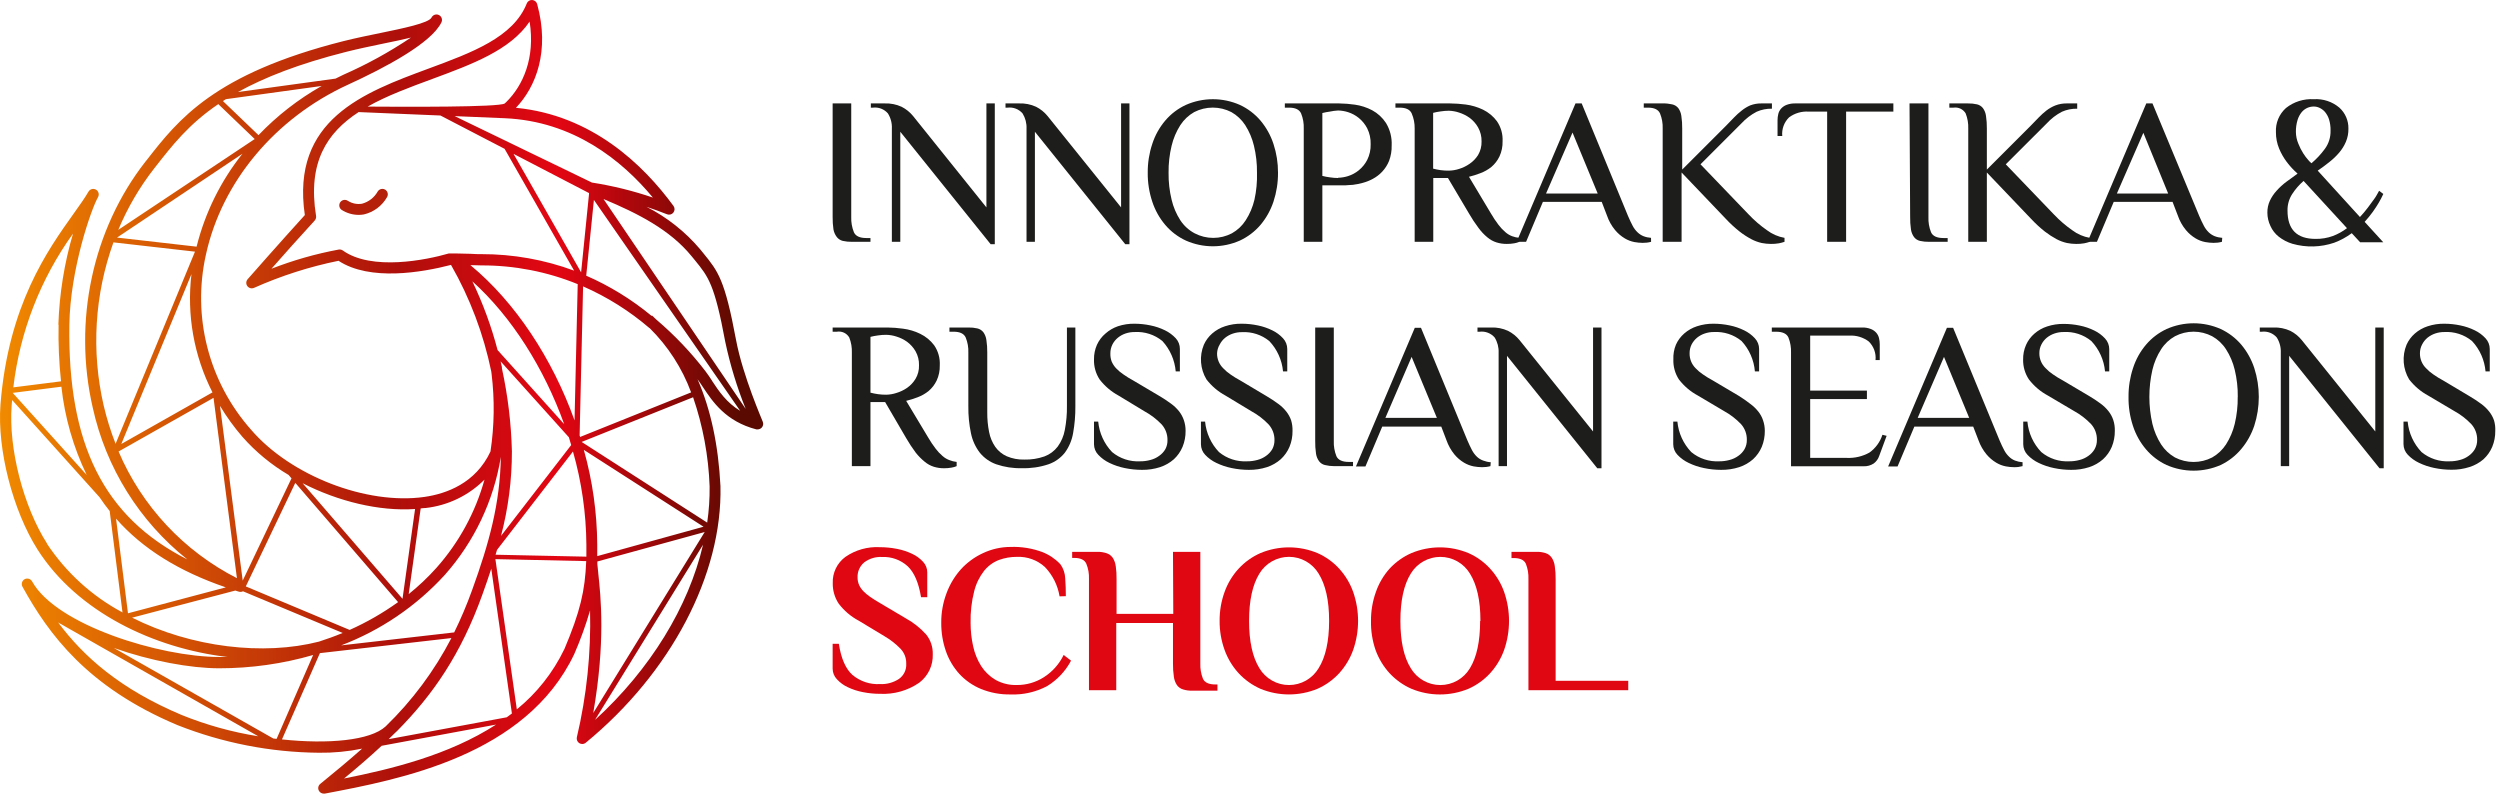 <svg width="252" height="80" viewBox="0 0 252 80" fill="none" xmlns="http://www.w3.org/2000/svg">
<path d="M76.889 42.516C76.889 42.47 74.874 37.897 74.196 34.277C73.06 28.172 72.386 27.352 70.909 25.538L70.572 25.122C69.071 23.351 67.231 21.896 65.162 20.844C65.861 21.077 66.556 21.327 67.243 21.601C67.353 21.644 67.474 21.65 67.588 21.618C67.703 21.587 67.804 21.52 67.877 21.427C67.95 21.334 67.991 21.219 67.995 21.101C67.998 20.983 67.964 20.866 67.896 20.769C64.854 16.608 59.678 11.614 52.008 10.865C54.031 8.743 55.441 5.139 54.147 0.416C54.118 0.302 54.054 0.201 53.963 0.126C53.873 0.051 53.761 0.007 53.644 6.50204e-05H53.619C53.507 -0.002 53.397 0.031 53.304 0.093C53.211 0.156 53.139 0.245 53.098 0.35C51.742 3.766 47.581 5.297 43.174 6.924C36.674 9.33 29.312 12.047 30.727 21.68C28.23 24.427 24.993 28.105 24.96 28.147C24.877 28.243 24.829 28.364 24.824 28.49C24.82 28.617 24.859 28.741 24.935 28.842C25.012 28.943 25.121 29.015 25.244 29.046C25.367 29.077 25.497 29.065 25.613 29.013C28.342 27.798 31.196 26.884 34.123 26.287C37.294 28.368 42.537 27.46 45.462 26.703C47.376 30.047 48.745 33.674 49.52 37.448L49.549 37.672C49.869 40.279 49.832 42.916 49.441 45.512C47.951 48.712 44.996 49.773 42.783 50.09C36.957 50.922 29.292 47.959 25.305 43.311C23.202 40.938 21.694 38.099 20.904 35.029C20.113 31.958 20.064 28.744 20.761 25.65C22.367 18.331 27.723 11.91 35.08 8.535C38.825 6.82 43.494 4.34 44.497 2.251C44.529 2.186 44.547 2.114 44.551 2.041C44.555 1.968 44.545 1.895 44.52 1.826C44.496 1.758 44.458 1.694 44.409 1.64C44.36 1.586 44.301 1.542 44.235 1.511C44.161 1.475 44.08 1.456 43.998 1.457C43.894 1.456 43.791 1.485 43.703 1.541C43.615 1.596 43.544 1.675 43.498 1.769C43.232 2.326 40.56 2.871 38.417 3.312C37.169 3.566 35.896 3.828 34.622 4.145C21.581 7.445 17.977 12.051 14.806 16.113L14.652 16.304C9.326 23.124 7.341 32.392 9.351 41.105C10.682 47.144 14.048 52.541 18.884 56.394C10.424 52.1 6.816 44.742 6.991 32.741C7.079 27.103 9.209 21.04 9.879 19.875C9.953 19.747 9.972 19.596 9.934 19.453C9.896 19.311 9.803 19.191 9.675 19.117C9.548 19.044 9.396 19.024 9.254 19.062C9.112 19.1 8.991 19.194 8.918 19.321C8.552 19.953 8.031 20.686 7.424 21.535C4.802 25.213 0.832 30.777 0.046 40.802C-0.295 45.321 1.294 51.463 3.791 55.404C7.815 61.704 15.501 65.341 22.908 66.223C22.634 66.223 22.363 66.223 22.076 66.223C16.179 66.223 5.672 63.023 3.234 58.604C3.162 58.475 3.043 58.38 2.902 58.34C2.76 58.299 2.609 58.316 2.48 58.387C2.352 58.459 2.257 58.578 2.216 58.719C2.176 58.86 2.193 59.012 2.264 59.141C4.898 63.909 8.793 69.269 17.894 73.093C22.431 74.888 27.259 75.831 32.138 75.877C33.604 75.896 35.067 75.757 36.503 75.461C35.188 76.626 33.79 77.791 32.284 79.015C32.187 79.091 32.119 79.199 32.091 79.319C32.063 79.439 32.077 79.565 32.13 79.677C32.174 79.772 32.245 79.854 32.334 79.91C32.424 79.967 32.527 79.997 32.633 79.997C32.666 80.001 32.7 80.001 32.733 79.997C40.323 78.561 53.023 76.16 57.884 65.932C58.509 64.501 59.041 63.032 59.478 61.533C59.583 65.835 59.135 70.133 58.146 74.321C58.122 74.433 58.133 74.55 58.178 74.656C58.222 74.762 58.298 74.851 58.396 74.912C58.484 74.965 58.584 74.994 58.687 74.995C58.816 74.995 58.941 74.951 59.041 74.87C67.63 67.817 72.831 57.909 72.623 48.999C72.41 44.838 71.638 41.247 70.31 38.226C70.489 38.467 70.668 38.733 70.855 39.017C71.824 40.481 73.156 42.483 76.244 43.282C76.289 43.288 76.335 43.288 76.381 43.282C76.46 43.28 76.538 43.262 76.61 43.228C76.682 43.195 76.745 43.146 76.797 43.086C76.864 43.009 76.908 42.915 76.924 42.814C76.94 42.714 76.928 42.61 76.889 42.516ZM69.71 25.821L70.052 26.237C71.404 27.902 72.024 28.634 73.106 34.456C73.595 36.765 74.285 39.028 75.166 41.218L60.834 20.062C64.326 21.522 67.542 23.166 69.71 25.821ZM65.474 33.062C67.331 34.892 68.761 37.108 69.665 39.553L58.471 44.047C58.471 43.998 58.437 43.948 58.425 43.898L58.775 28.867C61.204 29.931 63.462 31.35 65.474 33.078V33.062ZM60.302 57.746C60.264 57.393 60.231 57.097 60.214 56.86V56.598L71.034 53.627L59.798 71.874C61.051 64.713 60.556 60.102 60.302 57.763V57.746ZM51.08 72.303L39.175 74.508C39.387 74.308 39.591 74.092 39.795 73.901L40.04 73.672C43.644 70.022 46.453 65.973 48.633 59.91C48.954 59.02 49.245 58.167 49.52 57.326L51.6 71.92C51.43 72.045 51.255 72.174 51.08 72.303ZM29.766 48.671L40.128 60.693C38.599 61.79 36.964 62.729 35.246 63.497L24.777 59.111L29.766 48.671ZM44.822 57.967C47.802 54.612 49.766 50.478 50.485 46.049C50.406 50.739 49.32 54.713 47.572 59.528C47.053 60.966 46.456 62.374 45.783 63.747L34.385 65.054C38.37 63.539 41.944 61.112 44.822 57.967ZM50.589 36.99C50.543 36.798 50.502 36.611 50.46 36.424L57.343 44.077C57.426 44.339 57.501 44.601 57.576 44.863L50.502 54.018C51.233 51.238 51.603 48.375 51.6 45.5C51.53 42.692 51.194 39.897 50.597 37.152L50.589 36.99ZM50.098 55.429L57.755 45.512C58.629 48.572 59.084 51.735 59.107 54.917C59.107 55.333 59.107 55.749 59.107 56.111L49.953 55.916C50.007 55.753 50.052 55.591 50.098 55.429ZM60.202 56.057C60.202 55.691 60.202 55.312 60.202 54.917C60.181 51.68 59.727 48.461 58.849 45.346L70.917 53.094L60.202 56.057ZM57.913 42.375C55.67 36.133 51.942 30.461 47.414 26.724C47.83 26.724 48.221 26.753 48.525 26.753C51.854 26.743 55.152 27.384 58.233 28.642L57.913 42.375ZM59.374 19.462V19.488C59.372 19.507 59.372 19.526 59.374 19.546L58.575 27.452L51.763 15.509L59.374 19.462ZM65.811 19.916C63.81 19.233 61.754 18.727 59.665 18.401L45.833 11.706L50.901 11.918C57.78 12.222 62.674 16.133 65.811 19.916ZM43.561 7.965C47.601 6.471 51.446 5.052 53.386 2.172C53.968 5.855 52.707 8.635 51.039 10.278C51.002 10.308 50.967 10.34 50.935 10.374L50.872 10.432C50.344 10.815 40.685 10.774 37.061 10.745C38.983 9.654 41.251 8.818 43.561 7.965ZM34.56 25.251C34.439 25.165 34.29 25.131 34.144 25.155C31.827 25.585 29.556 26.233 27.361 27.09C28.572 25.717 30.274 23.799 31.718 22.234C31.774 22.172 31.817 22.098 31.841 22.017C31.866 21.936 31.872 21.851 31.859 21.768C30.985 16.358 32.962 13.379 36.149 11.298L44.397 11.643L50.864 15.002L57.871 27.282C54.88 26.174 51.715 25.611 48.525 25.617C48.23 25.617 47.847 25.617 47.443 25.584C46.977 25.584 46.474 25.55 46.028 25.55H45.745C45.6 25.55 45.458 25.55 45.329 25.55H45.234C43.003 26.2 37.477 27.331 34.56 25.251ZM56.869 42.753L50.156 35.288C49.531 32.901 48.678 30.579 47.61 28.355C51.6 31.955 54.846 37.127 56.869 42.753ZM42.928 51.205C45.165 50.95 47.249 49.942 48.837 48.346C47.923 51.642 46.266 54.684 43.993 57.239C43.135 58.196 42.2 59.081 41.197 59.885L42.404 51.251C42.57 51.234 42.753 51.205 42.928 51.205ZM41.838 51.317L40.573 60.36L30.503 48.708C34.09 50.543 38.226 51.554 41.838 51.309V51.317ZM29.092 47.876L29.383 48.217L24.465 58.525L22.176 40.914C22.841 42.02 23.6 43.067 24.444 44.043C25.782 45.557 27.351 46.85 29.092 47.876ZM21.418 39.553L12.226 44.755L19.3 27.627C18.808 31.724 19.545 35.876 21.418 39.553ZM19.82 24.864L11.797 23.948L24.439 15.497C22.249 18.248 20.674 21.436 19.82 24.847V24.864ZM26.062 13.628L22.471 10.187L22.775 9.996L32.429 8.664C30.071 9.997 27.921 11.669 26.05 13.628H26.062ZM34.893 5.227C36.141 4.91 37.41 4.652 38.638 4.394C39.72 4.174 40.648 3.978 41.426 3.787C39.272 5.234 36.994 6.488 34.618 7.532C34.348 7.657 34.09 7.79 33.823 7.923L23.986 9.276C26.633 7.815 30.074 6.446 34.893 5.227ZM15.526 16.999L15.68 16.803C17.345 14.681 19.009 12.526 22.005 10.495L25.675 14.015L11.922 23.17C12.844 20.962 14.056 18.887 15.526 16.999ZM11.435 24.431L19.654 25.367L11.652 44.734C11.156 43.472 10.753 42.176 10.445 40.856C9.19 35.4 9.534 29.697 11.435 24.431ZM11.951 45.512L21.523 40.103L23.882 58.279C18.532 55.553 14.309 51.035 11.951 45.512ZM22.771 59.203L12.9 61.82L11.698 52.279C14.377 55.321 18.039 57.593 22.758 59.203H22.771ZM8.739 47.876L1.282 39.603L6.188 38.979C6.526 42.068 7.388 45.077 8.739 47.876ZM5.905 32.729C5.867 34.635 5.949 36.542 6.151 38.438L1.344 39.046C2.002 33.455 4.071 28.123 7.357 23.553C6.481 26.536 5.986 29.617 5.884 32.725L5.905 32.729ZM4.757 54.813C2.355 51.068 0.849 45.196 1.174 40.889C1.174 40.698 1.211 40.519 1.228 40.327L10.033 50.119C10.354 50.597 10.695 51.063 11.057 51.513L12.347 61.733C9.275 60.091 6.66 57.711 4.736 54.809L4.757 54.813ZM13.316 62.261L23.72 59.528L24.078 59.64C24.216 59.683 24.365 59.669 24.494 59.602L34.539 63.801C33.765 64.126 32.966 64.413 32.155 64.675C26.578 66.107 19.325 65.278 13.316 62.261ZM31.572 66.007L27.881 74.479L27.544 74.438L11.481 65.316C15.185 66.623 19.2 67.363 22.097 67.363C25.307 67.364 28.501 66.912 31.584 66.019L31.572 66.007ZM5.855 62.74L26.033 74.217C23.386 73.796 20.795 73.076 18.31 72.07C12.068 69.44 8.406 66.161 5.868 62.752L5.855 62.74ZM38.871 73.222C37.344 74.637 33.108 75.033 28.422 74.533L32.246 65.836L45.5 64.317C43.791 67.616 41.559 70.616 38.892 73.202L38.871 73.222ZM38.455 75.178L50.002 73.039C45.221 76.135 39.333 77.55 34.676 78.474C36.016 77.375 37.273 76.289 38.455 75.191V75.178ZM56.873 65.457C55.745 67.8 54.114 69.865 52.096 71.504L49.936 56.361L59.091 56.56C58.97 59.548 58.496 61.633 56.873 65.47V65.457ZM59.998 72.532L70.867 54.908C69.411 61.159 65.557 67.467 59.998 72.548V72.532ZM71.283 52.678L58.629 44.547L69.864 40.044C70.857 42.938 71.418 45.963 71.529 49.02C71.544 50.25 71.462 51.478 71.283 52.695V52.678ZM71.778 38.38C71.546 38.03 71.325 37.697 71.092 37.394C69.636 35.501 67.984 33.768 66.165 32.221C66.028 32.088 65.89 31.951 65.749 31.826H65.661C63.67 30.181 61.458 28.822 59.091 27.789L59.865 20.153L74.612 41.413C73.239 40.589 72.474 39.445 71.778 38.396V38.38Z" fill="url(#paint0_linear)"/>
<path d="M38.848 19.13C38.758 19.069 38.652 19.038 38.544 19.038C38.452 19.038 38.362 19.061 38.281 19.104C38.2 19.148 38.132 19.211 38.082 19.288C37.913 19.592 37.685 19.859 37.412 20.074C37.138 20.288 36.824 20.445 36.488 20.536C35.997 20.616 35.494 20.514 35.073 20.249C35.014 20.207 34.947 20.177 34.876 20.161C34.805 20.145 34.732 20.142 34.66 20.155C34.589 20.167 34.52 20.193 34.458 20.232C34.397 20.27 34.343 20.321 34.301 20.38C34.259 20.439 34.229 20.506 34.213 20.577C34.197 20.648 34.195 20.721 34.207 20.793C34.219 20.865 34.245 20.933 34.284 20.995C34.323 21.057 34.373 21.11 34.432 21.152C34.947 21.484 35.547 21.66 36.159 21.66C36.334 21.66 36.508 21.645 36.679 21.614C37.165 21.501 37.623 21.288 38.023 20.991C38.423 20.693 38.758 20.316 39.006 19.883C39.082 19.761 39.108 19.615 39.079 19.474C39.05 19.334 38.967 19.21 38.848 19.13Z" fill="#B4200A"/>
<g clip-path="url(#clip0)">
<path d="M83.93 10.425H85.805V21.875C85.786 22.401 85.878 22.924 86.074 23.412C86.249 23.8 86.666 23.994 87.324 23.994H87.743V24.375H85.868C85.559 24.381 85.251 24.349 84.949 24.281C84.715 24.223 84.506 24.089 84.355 23.9C84.181 23.672 84.063 23.407 84.012 23.125C83.952 22.711 83.925 22.293 83.93 21.875V10.425Z" fill="#1D1D1B"/>
<path d="M89.9 12.963C89.927 12.423 89.787 11.889 89.5 11.431C89.316 11.218 89.082 11.053 88.82 10.952C88.557 10.851 88.273 10.816 87.994 10.85H87.781V10.425H89.175C89.762 10.402 90.347 10.518 90.881 10.763C91.327 10.989 91.721 11.307 92.037 11.694L99.431 20.906V10.425H100.275V24.613H99.856L90.75 13.281V24.375H89.9V12.963Z" fill="#1D1D1B"/>
<path d="M103.474 12.963C103.498 12.424 103.358 11.89 103.074 11.431C102.89 11.219 102.656 11.054 102.394 10.953C102.131 10.852 101.847 10.816 101.568 10.85H101.355V10.425H102.73C103.318 10.402 103.902 10.518 104.437 10.763C104.883 10.989 105.276 11.307 105.593 11.694L113.005 20.906V10.425H113.849V24.613H113.424L104.318 13.281V24.375H103.474V12.963Z" fill="#1D1D1B"/>
<path d="M115.692 17.412C115.683 16.427 115.837 15.447 116.148 14.512C116.426 13.646 116.872 12.843 117.461 12.15C118.03 11.481 118.738 10.944 119.536 10.575C120.393 10.196 121.32 10 122.257 10C123.195 10 124.122 10.196 124.979 10.575C125.776 10.945 126.483 11.483 127.054 12.15C127.639 12.846 128.084 13.648 128.367 14.512C128.674 15.448 128.828 16.427 128.823 17.412C128.83 18.401 128.675 19.385 128.367 20.325C128.081 21.184 127.636 21.981 127.054 22.675C126.483 23.342 125.776 23.879 124.979 24.25C124.122 24.629 123.195 24.825 122.257 24.825C121.32 24.825 120.393 24.629 119.536 24.25C118.738 23.881 118.03 23.344 117.461 22.675C116.875 21.984 116.429 21.186 116.148 20.325C115.836 19.386 115.682 18.402 115.692 17.412ZM126.704 17.412C126.716 16.497 126.613 15.584 126.398 14.694C126.223 13.955 125.926 13.252 125.517 12.612C125.164 12.069 124.686 11.619 124.123 11.3C123.543 11.001 122.9 10.845 122.248 10.845C121.596 10.845 120.953 11.001 120.373 11.3C119.81 11.619 119.332 12.069 118.979 12.612C118.571 13.252 118.273 13.955 118.098 14.694C117.883 15.584 117.781 16.497 117.792 17.412C117.781 18.328 117.883 19.241 118.098 20.131C118.271 20.868 118.569 21.57 118.979 22.206C119.342 22.758 119.839 23.21 120.423 23.519C121.002 23.821 121.645 23.98 122.298 23.98C122.951 23.98 123.594 23.821 124.173 23.519C124.739 23.203 125.218 22.752 125.567 22.206C125.977 21.57 126.275 20.868 126.448 20.131C126.646 19.239 126.732 18.326 126.704 17.412Z" fill="#1D1D1B"/>
<path d="M133.293 24.375H131.418V12.962C131.439 12.438 131.348 11.916 131.149 11.431C130.974 11.044 130.568 10.85 129.937 10.85H129.512V10.425H134.987C135.518 10.432 136.048 10.474 136.574 10.55C137.181 10.637 137.769 10.827 138.312 11.112C138.876 11.416 139.355 11.857 139.705 12.394C140.12 13.075 140.32 13.866 140.28 14.662C140.294 15.193 140.205 15.722 140.018 16.219C139.856 16.621 139.621 16.99 139.324 17.306C139.053 17.595 138.736 17.837 138.387 18.025C138.059 18.204 137.711 18.342 137.349 18.437C137.029 18.524 136.703 18.589 136.374 18.631C136.068 18.631 135.818 18.681 135.618 18.681H133.293V24.375ZM134.88 17.919C135.222 17.911 135.561 17.854 135.887 17.75C136.275 17.626 136.638 17.431 136.955 17.175C137.31 16.887 137.601 16.53 137.812 16.125C138.058 15.631 138.179 15.083 138.162 14.531C138.179 13.977 138.059 13.427 137.812 12.931C137.601 12.526 137.31 12.169 136.955 11.881C136.638 11.625 136.275 11.43 135.887 11.306C135.561 11.202 135.222 11.145 134.88 11.137C134.599 11.154 134.319 11.191 134.043 11.25C133.79 11.282 133.54 11.33 133.293 11.394V17.731C133.54 17.795 133.79 17.843 134.043 17.875C134.32 17.919 134.6 17.942 134.88 17.944V17.919Z" fill="#1D1D1B"/>
<path d="M145.954 17.944H144.473V24.375H142.598V12.962C142.609 12.436 142.507 11.914 142.298 11.431C142.123 11.044 141.716 10.85 141.085 10.85H140.66V10.425H146.166C146.697 10.43 147.227 10.468 147.754 10.537C148.357 10.618 148.943 10.793 149.491 11.056C150.041 11.326 150.518 11.722 150.885 12.212C151.295 12.805 151.497 13.517 151.46 14.237C151.476 14.77 151.366 15.298 151.141 15.781C150.947 16.184 150.67 16.542 150.329 16.831C149.996 17.097 149.622 17.308 149.223 17.456C148.848 17.603 148.464 17.724 148.073 17.819L150.291 21.525C150.519 21.92 150.772 22.3 151.048 22.662C151.25 22.93 151.48 23.175 151.735 23.394C151.933 23.571 152.162 23.711 152.41 23.806C152.649 23.896 152.899 23.953 153.154 23.975V24.375C152.988 24.447 152.814 24.497 152.635 24.525C152.388 24.569 152.137 24.59 151.885 24.587C151.536 24.59 151.188 24.54 150.854 24.437C150.517 24.331 150.205 24.159 149.935 23.931C149.596 23.652 149.293 23.331 149.035 22.975C148.684 22.51 148.362 22.024 148.073 21.519L145.954 17.944ZM146.06 17.2C146.402 17.192 146.741 17.135 147.066 17.031C147.447 16.915 147.808 16.74 148.135 16.512C148.479 16.279 148.771 15.977 148.991 15.625C149.234 15.213 149.355 14.74 149.341 14.262C149.354 13.767 149.233 13.277 148.991 12.844C148.777 12.464 148.485 12.134 148.135 11.875C147.808 11.644 147.448 11.464 147.066 11.344C146.737 11.234 146.394 11.173 146.048 11.162C145.767 11.164 145.487 11.187 145.21 11.231C144.957 11.263 144.707 11.311 144.46 11.375V17C144.707 17.063 144.958 17.113 145.21 17.15C145.488 17.188 145.768 17.204 146.048 17.2H146.06Z" fill="#1D1D1B"/>
<path d="M166.429 24.375C166.154 24.45 165.87 24.485 165.585 24.481C165.304 24.478 165.024 24.451 164.748 24.4C164.403 24.334 164.073 24.207 163.773 24.025C163.402 23.803 163.073 23.52 162.798 23.187C162.441 22.755 162.166 22.262 161.985 21.731L161.454 20.35H155.523L153.829 24.375H152.879L158.81 10.425H159.435L164.098 21.756C164.266 22.15 164.423 22.481 164.573 22.762C164.701 23.01 164.87 23.234 165.073 23.425C165.243 23.588 165.442 23.717 165.66 23.806C165.904 23.901 166.161 23.957 166.423 23.975L166.429 24.375ZM155.841 19.506H161.048L158.51 13.362L155.841 19.506Z" fill="#1D1D1B"/>
<path d="M167.598 10.425C167.917 10.416 168.236 10.448 168.548 10.518C168.794 10.569 169.015 10.704 169.173 10.9C169.338 11.131 169.443 11.399 169.479 11.681C169.543 12.105 169.572 12.534 169.566 12.962V17.093L174.01 12.65C174.279 12.381 174.535 12.112 174.785 11.85C175.027 11.595 175.288 11.359 175.566 11.143C175.825 10.934 176.111 10.759 176.416 10.625C176.777 10.487 177.161 10.419 177.548 10.425H178.61V10.956C178.081 10.944 177.557 11.049 177.073 11.262C176.496 11.562 175.976 11.96 175.535 12.437L171.41 16.562L176.279 21.631C176.834 22.217 177.448 22.745 178.11 23.206C178.631 23.598 179.237 23.862 179.879 23.975V24.375C179.695 24.438 179.507 24.488 179.316 24.525C179.048 24.572 178.776 24.593 178.504 24.587C178.193 24.586 177.883 24.555 177.579 24.494C177.218 24.412 176.869 24.284 176.541 24.112C176.122 23.889 175.722 23.63 175.348 23.337C174.849 22.942 174.381 22.51 173.948 22.044L169.504 17.387V24.375H167.598V12.962C167.619 12.438 167.527 11.916 167.329 11.431C167.154 11.043 166.748 10.85 166.116 10.85H165.691V10.425H167.598Z" fill="#1D1D1B"/>
<path d="M190.851 10.425V11.25H186.088V24.375H184.176V11.25H182.301C181.598 11.204 180.903 11.411 180.338 11.831C180.091 12.073 179.901 12.367 179.782 12.691C179.663 13.015 179.618 13.362 179.651 13.706H179.176V12.119C179.176 11.908 179.201 11.698 179.251 11.494C179.297 11.295 179.392 11.11 179.526 10.956C179.677 10.788 179.865 10.657 180.076 10.575C180.363 10.466 180.669 10.415 180.976 10.425H190.851Z" fill="#1D1D1B"/>
<path d="M192.48 10.425H194.387V21.875C194.365 22.4 194.455 22.924 194.649 23.412C194.824 23.8 195.241 23.994 195.899 23.994H196.324V24.375H194.449C194.138 24.381 193.828 24.349 193.524 24.281C193.291 24.224 193.084 24.09 192.937 23.9C192.771 23.671 192.663 23.405 192.624 23.125C192.562 22.697 192.535 22.264 192.543 21.831L192.48 10.425Z" fill="#1D1D1B"/>
<path d="M198.369 10.425C198.678 10.418 198.987 10.45 199.288 10.519C199.523 10.576 199.732 10.71 199.882 10.9C200.047 11.131 200.152 11.4 200.188 11.681C200.252 12.105 200.281 12.534 200.275 12.963V17.094L204.719 12.65C204.988 12.382 205.244 12.113 205.494 11.85C205.738 11.597 205.999 11.361 206.275 11.144C206.554 10.929 206.861 10.755 207.188 10.625C207.549 10.488 207.933 10.42 208.319 10.425H209.382V10.957C208.853 10.945 208.328 11.049 207.844 11.263C207.269 11.562 206.75 11.959 206.313 12.438L202.182 16.563L207.05 21.631C207.606 22.217 208.219 22.745 208.882 23.206C209.402 23.599 210.008 23.862 210.65 23.975V24.375C210.467 24.439 210.279 24.489 210.088 24.525C209.82 24.572 209.548 24.593 209.275 24.588C208.965 24.587 208.655 24.555 208.35 24.494C207.989 24.413 207.641 24.284 207.313 24.113C206.894 23.888 206.495 23.629 206.119 23.338C205.62 22.943 205.152 22.51 204.719 22.044L200.275 17.388V24.375H198.4V12.963C198.421 12.44 198.331 11.918 198.138 11.431C198.016 11.224 197.835 11.058 197.617 10.954C197.4 10.851 197.157 10.815 196.919 10.85H196.494V10.425H198.369Z" fill="#1D1D1B"/>
<path d="M223.97 24.375C223.695 24.45 223.411 24.485 223.126 24.481C222.845 24.478 222.565 24.451 222.288 24.4C221.944 24.334 221.613 24.207 221.313 24.025C220.943 23.803 220.613 23.52 220.338 23.187C219.982 22.755 219.706 22.262 219.526 21.731L218.995 20.35H213.063L211.37 24.375H210.426L216.345 10.425H216.97L221.676 21.756C221.845 22.15 222.001 22.481 222.151 22.762C222.279 23.008 222.445 23.232 222.645 23.425C222.817 23.587 223.018 23.717 223.238 23.806C223.482 23.901 223.74 23.957 224.001 23.975L223.97 24.375ZM213.382 19.506H218.551L216.051 13.387L213.382 19.506Z" fill="#1D1D1B"/>
<path d="M228.551 21.438C228.545 21.024 228.63 20.614 228.801 20.238C228.976 19.867 229.205 19.526 229.482 19.225C229.776 18.894 230.102 18.595 230.457 18.331L231.595 17.5C231.187 17.144 230.818 16.746 230.495 16.312C230.192 15.907 229.94 15.466 229.745 15C229.521 14.468 229.409 13.896 229.414 13.319C229.39 12.864 229.468 12.409 229.643 11.988C229.819 11.567 230.086 11.191 230.426 10.887C231.218 10.257 232.215 9.941 233.226 10C234.164 9.939 235.089 10.243 235.807 10.85C236.102 11.116 236.336 11.442 236.493 11.807C236.651 12.171 236.728 12.566 236.72 12.963C236.73 13.421 236.643 13.877 236.464 14.3C236.294 14.694 236.067 15.061 235.789 15.387C235.492 15.735 235.161 16.051 234.801 16.331C234.432 16.631 234.039 16.919 233.626 17.2L237.882 21.875C238.166 21.573 238.433 21.256 238.682 20.925C238.914 20.613 239.114 20.331 239.307 20.075C239.501 19.819 239.664 19.5 239.814 19.231L240.239 19.55C240.1 19.854 239.946 20.15 239.776 20.438C239.62 20.706 239.42 21.012 239.182 21.35C238.926 21.703 238.651 22.041 238.357 22.363L240.232 24.419H237.901L237.057 23.506C236.519 23.904 235.928 24.226 235.301 24.462C233.939 24.929 232.467 24.968 231.082 24.575C230.579 24.425 230.108 24.181 229.695 23.856C229.336 23.572 229.051 23.205 228.864 22.788C228.66 22.366 228.553 21.905 228.551 21.438ZM233.401 24.081C234 24.091 234.595 23.992 235.157 23.788C235.665 23.594 236.143 23.329 236.576 23L232.201 18.238C231.758 18.624 231.371 19.07 231.051 19.562C230.732 20.057 230.569 20.636 230.582 21.225C230.578 23.133 231.524 24.085 233.42 24.081H233.401ZM231.426 13.306C231.431 13.713 231.516 14.114 231.676 14.488C231.808 14.828 231.973 15.155 232.17 15.463C232.323 15.706 232.496 15.936 232.689 16.15C232.782 16.261 232.884 16.363 232.995 16.456C233.503 16.027 233.959 15.538 234.351 15C234.737 14.469 234.937 13.825 234.92 13.169C234.93 12.781 234.877 12.395 234.764 12.025C234.675 11.751 234.535 11.496 234.351 11.275C234.196 11.101 234.007 10.96 233.795 10.863C233.616 10.781 233.422 10.738 233.226 10.738C233.012 10.738 232.799 10.781 232.601 10.863C232.377 10.96 232.179 11.108 232.02 11.294C231.828 11.528 231.684 11.798 231.595 12.088C231.476 12.483 231.419 12.894 231.426 13.306Z" fill="#1D1D1B"/>
<path d="M89.223 40.531H87.742V46.987H85.867V35.556C85.888 35.031 85.799 34.507 85.605 34.019C85.481 33.806 85.294 33.636 85.071 33.532C84.847 33.428 84.597 33.395 84.355 33.437H83.93V33.012H89.436C89.967 33.017 90.497 33.057 91.023 33.131C91.627 33.206 92.215 33.381 92.761 33.65C93.312 33.917 93.791 34.311 94.161 34.8C94.569 35.393 94.769 36.105 94.73 36.825C94.745 37.357 94.636 37.886 94.411 38.368C94.217 38.772 93.94 39.129 93.598 39.419C93.267 39.684 92.896 39.895 92.498 40.044C92.122 40.19 91.735 40.311 91.342 40.406L93.567 44.112C93.794 44.5 94.044 44.874 94.317 45.231C94.519 45.499 94.75 45.744 95.005 45.962C95.204 46.141 95.435 46.281 95.686 46.375C95.924 46.472 96.174 46.535 96.43 46.562V46.987C96.264 47.059 96.09 47.109 95.911 47.137C95.663 47.181 95.412 47.202 95.161 47.2C94.811 47.203 94.464 47.152 94.13 47.05C93.793 46.943 93.481 46.771 93.211 46.544C92.876 46.272 92.572 45.964 92.305 45.625C91.955 45.157 91.634 44.668 91.342 44.162L89.223 40.531ZM89.33 39.787C89.671 39.78 90.01 39.723 90.336 39.618C90.726 39.504 91.095 39.329 91.43 39.1C91.776 38.859 92.068 38.548 92.286 38.187C92.531 37.776 92.652 37.303 92.636 36.825C92.652 36.329 92.531 35.838 92.286 35.406C92.07 35.031 91.778 34.706 91.43 34.45C91.104 34.218 90.743 34.041 90.361 33.925C90.028 33.816 89.68 33.757 89.33 33.75C89.049 33.749 88.769 33.77 88.492 33.812C88.239 33.844 87.989 33.892 87.742 33.956V39.581C87.989 39.644 88.24 39.694 88.492 39.731C88.769 39.771 89.049 39.789 89.33 39.787Z" fill="#1D1D1B"/>
<path d="M97.609 35.556C97.631 35.03 97.54 34.506 97.341 34.018C97.166 33.631 96.759 33.437 96.128 33.437H95.703V33.012H97.609C97.918 33.005 98.227 33.037 98.528 33.106C98.763 33.163 98.972 33.297 99.122 33.487C99.288 33.72 99.393 33.991 99.428 34.275C99.491 34.688 99.52 35.106 99.516 35.525V41.556C99.508 42.227 99.571 42.898 99.703 43.556C99.805 44.092 100.018 44.601 100.328 45.05C100.623 45.461 101.022 45.787 101.484 45.993C102.043 46.23 102.647 46.343 103.253 46.325C103.944 46.343 104.632 46.235 105.284 46.006C105.812 45.809 106.274 45.467 106.616 45.018C106.979 44.519 107.225 43.945 107.334 43.337C107.488 42.542 107.559 41.734 107.547 40.925V33.012H108.397V40.956C108.405 41.867 108.328 42.778 108.166 43.675C108.044 44.379 107.762 45.047 107.341 45.625C106.913 46.167 106.338 46.575 105.684 46.8C104.823 47.088 103.917 47.221 103.009 47.193C102.13 47.218 101.254 47.084 100.422 46.8C99.77 46.569 99.195 46.162 98.759 45.625C98.319 45.048 98.016 44.379 97.872 43.668C97.686 42.774 97.598 41.863 97.609 40.95V35.556Z" fill="#1D1D1B"/>
<path d="M119.507 43.431C119.515 43.984 119.411 44.533 119.2 45.044C119.001 45.518 118.703 45.944 118.325 46.294C117.921 46.649 117.449 46.919 116.938 47.087C116.346 47.277 115.728 47.37 115.107 47.362C114.525 47.361 113.945 47.3 113.375 47.181C112.841 47.074 112.322 46.899 111.832 46.662C111.411 46.463 111.032 46.188 110.713 45.85C110.434 45.564 110.277 45.181 110.275 44.781V42.5H110.7C110.808 43.651 111.301 44.733 112.1 45.569C112.892 46.226 113.904 46.559 114.932 46.5C115.282 46.503 115.631 46.456 115.969 46.362C116.285 46.283 116.582 46.143 116.844 45.95C117.1 45.774 117.313 45.543 117.469 45.275C117.616 44.998 117.689 44.688 117.682 44.375C117.696 43.791 117.488 43.224 117.1 42.787C116.59 42.254 115.999 41.802 115.35 41.45L112.75 39.875C112.005 39.472 111.353 38.916 110.838 38.244C110.449 37.646 110.252 36.944 110.275 36.231C110.267 35.721 110.369 35.216 110.575 34.75C110.774 34.314 111.066 33.928 111.432 33.619C111.797 33.296 112.221 33.048 112.682 32.887C113.224 32.708 113.792 32.621 114.363 32.631C114.9 32.633 115.437 32.689 115.963 32.8C116.474 32.902 116.97 33.07 117.438 33.3C117.844 33.498 118.211 33.769 118.519 34.1C118.787 34.393 118.935 34.777 118.932 35.175V37.437H118.513C118.414 36.297 117.942 35.22 117.169 34.375C116.383 33.731 115.383 33.408 114.369 33.469C114.061 33.467 113.755 33.515 113.463 33.612C113.181 33.706 112.918 33.85 112.688 34.037C112.46 34.222 112.273 34.452 112.138 34.712C111.994 34.995 111.921 35.308 111.925 35.625C111.916 35.904 111.96 36.182 112.057 36.444C112.165 36.692 112.315 36.921 112.5 37.119C112.724 37.355 112.973 37.564 113.244 37.744C113.538 37.95 113.869 38.162 114.257 38.369L116.863 39.912C117.268 40.15 117.66 40.408 118.038 40.687C118.346 40.909 118.621 41.172 118.857 41.469C119.063 41.734 119.223 42.032 119.332 42.35C119.451 42.698 119.51 43.063 119.507 43.431Z" fill="#1D1D1B"/>
<path d="M130.286 43.431C130.295 43.984 130.191 44.532 129.98 45.043C129.778 45.518 129.478 45.944 129.098 46.293C128.694 46.649 128.222 46.919 127.711 47.087C127.119 47.277 126.501 47.37 125.88 47.362C125.3 47.361 124.722 47.3 124.155 47.181C123.62 47.074 123.102 46.899 122.611 46.662C122.189 46.464 121.807 46.188 121.486 45.85C121.211 45.562 121.056 45.179 121.055 44.781V42.5H121.473C121.583 43.651 122.076 44.731 122.873 45.568C123.666 46.225 124.677 46.557 125.705 46.5C126.057 46.503 126.409 46.456 126.748 46.362C127.064 46.281 127.361 46.141 127.623 45.95C127.877 45.772 128.09 45.542 128.248 45.275C128.395 44.998 128.471 44.688 128.467 44.375C128.48 43.79 128.27 43.223 127.88 42.787C127.372 42.253 126.783 41.802 126.136 41.45L123.53 39.875C122.782 39.472 122.129 38.916 121.611 38.243C121.298 37.722 121.112 37.134 121.066 36.528C121.02 35.921 121.117 35.312 121.348 34.75C121.542 34.316 121.828 33.93 122.186 33.618C122.563 33.29 123.003 33.041 123.48 32.887C124.028 32.706 124.603 32.619 125.18 32.631C125.717 32.632 126.254 32.689 126.78 32.8C127.289 32.902 127.783 33.07 128.248 33.3C128.656 33.496 129.023 33.768 129.33 34.1C129.602 34.392 129.754 34.776 129.755 35.175V37.437H129.33C129.224 36.289 128.735 35.211 127.942 34.375C127.165 33.743 126.18 33.424 125.18 33.481C124.872 33.478 124.565 33.527 124.273 33.625C123.99 33.719 123.726 33.863 123.492 34.05C123.266 34.235 123.081 34.465 122.948 34.725C122.784 34.997 122.691 35.307 122.68 35.625C122.677 35.904 122.731 36.181 122.838 36.439C122.946 36.697 123.104 36.93 123.305 37.125C123.526 37.361 123.773 37.57 124.042 37.75C124.342 37.956 124.667 38.168 125.061 38.375L127.68 39.937C128.085 40.175 128.477 40.433 128.855 40.712C129.161 40.934 129.434 41.196 129.667 41.493C129.875 41.758 130.038 42.056 130.148 42.375C130.249 42.717 130.296 43.074 130.286 43.431Z" fill="#1D1D1B"/>
<path d="M132.572 33.012H134.447V44.45C134.426 44.973 134.516 45.495 134.709 45.981C134.884 46.368 135.301 46.562 135.959 46.562H136.384V46.987H134.478C134.166 46.987 133.856 46.949 133.553 46.875C133.318 46.821 133.11 46.686 132.965 46.493C132.798 46.265 132.691 45.999 132.653 45.718C132.591 45.292 132.564 44.862 132.572 44.431V33.012Z" fill="#1D1D1B"/>
<path d="M150.236 46.987C149.959 47.062 149.673 47.097 149.386 47.093C149.105 47.09 148.825 47.063 148.548 47.012C148.204 46.944 147.875 46.817 147.573 46.637C147.205 46.417 146.878 46.136 146.605 45.806C146.257 45.379 145.986 44.895 145.805 44.375L145.28 43H139.33L137.636 47.019H136.68L142.611 33.044H143.236L147.905 44.375C148.073 44.769 148.236 45.106 148.38 45.381C148.51 45.627 148.678 45.851 148.88 46.044C149.059 46.213 149.272 46.343 149.505 46.425C149.749 46.52 150.006 46.577 150.267 46.593L150.236 46.987ZM139.648 42.118H144.836L142.292 35.975L139.648 42.118Z" fill="#1D1D1B"/>
<path d="M151.061 35.556C151.085 35.015 150.946 34.479 150.661 34.018C150.477 33.806 150.243 33.641 149.98 33.54C149.718 33.438 149.434 33.403 149.155 33.437H148.93V33.012H150.305C150.892 32.989 151.476 33.105 152.011 33.35C152.457 33.577 152.851 33.894 153.167 34.281L160.58 43.493V33.012H161.43V47.2H161.005L151.905 35.868V46.987H151.061V35.556Z" fill="#1D1D1B"/>
<path d="M177.893 43.431C177.899 43.983 177.795 44.532 177.587 45.044C177.386 45.518 177.085 45.944 176.706 46.294C176.302 46.649 175.83 46.919 175.318 47.087C174.727 47.277 174.108 47.37 173.487 47.362C172.907 47.361 172.329 47.301 171.762 47.181C171.228 47.075 170.709 46.9 170.218 46.662C169.796 46.464 169.415 46.188 169.093 45.85C168.818 45.562 168.664 45.179 168.662 44.781V42.5H169.081C169.188 43.651 169.682 44.733 170.481 45.569C171.271 46.224 172.28 46.557 173.306 46.5C173.658 46.503 174.01 46.456 174.35 46.362C174.665 46.281 174.962 46.141 175.225 45.95C175.481 45.774 175.694 45.544 175.85 45.275C176.008 44.99 176.088 44.669 176.081 44.343C176.095 43.76 175.887 43.193 175.5 42.756C174.991 42.222 174.403 41.771 173.756 41.419L171.15 39.875C170.401 39.474 169.747 38.918 169.231 38.243C168.844 37.645 168.65 36.943 168.675 36.231C168.653 35.725 168.74 35.219 168.931 34.75C169.124 34.316 169.41 33.93 169.768 33.618C170.143 33.29 170.581 33.041 171.056 32.887C171.6 32.709 172.171 32.622 172.743 32.631C173.281 32.633 173.817 32.689 174.343 32.8C174.853 32.902 175.346 33.07 175.812 33.3C176.22 33.496 176.586 33.768 176.893 34.1C177.166 34.392 177.317 34.776 177.318 35.175V37.437H176.893C176.8 36.295 176.327 35.217 175.55 34.375C174.764 33.731 173.764 33.408 172.75 33.468C172.444 33.466 172.14 33.515 171.85 33.612C171.566 33.706 171.301 33.85 171.068 34.037C170.842 34.224 170.656 34.453 170.518 34.712C170.379 34.989 170.308 35.296 170.312 35.606C170.305 35.883 170.354 36.159 170.456 36.416C170.558 36.674 170.711 36.909 170.906 37.106C171.127 37.342 171.374 37.552 171.643 37.731C171.943 37.937 172.268 38.15 172.662 38.356L175.268 39.9C175.67 40.15 176.058 40.421 176.431 40.712C176.737 40.934 177.01 41.197 177.243 41.493C177.452 41.757 177.613 42.056 177.718 42.375C177.835 42.715 177.894 43.072 177.893 43.431Z" fill="#1D1D1B"/>
<path d="M187.679 33.012C187.986 33.001 188.292 33.052 188.579 33.162C188.79 33.243 188.979 33.374 189.129 33.543C189.262 33.698 189.356 33.883 189.404 34.081C189.454 34.285 189.479 34.495 189.479 34.706V36.293H189.054C189.088 35.949 189.043 35.602 188.924 35.277C188.805 34.953 188.615 34.659 188.366 34.418C187.805 33.996 187.111 33.788 186.41 33.831H182.466V39.375H188.185V40.225H182.466V46.156H186.173C186.959 46.19 187.74 46.006 188.429 45.625C189.053 45.184 189.516 44.552 189.748 43.825L190.173 43.931L189.429 45.943C189.328 46.253 189.134 46.524 188.873 46.718C188.567 46.918 188.206 47.017 187.841 47H180.535V35.556C180.556 35.031 180.467 34.507 180.273 34.018C180.098 33.631 179.681 33.437 179.023 33.437H178.598V33.012H187.679Z" fill="#1D1D1B"/>
<path d="M203.874 46.987C203.599 47.062 203.315 47.098 203.03 47.093C202.749 47.091 202.469 47.064 202.193 47.012C201.848 46.946 201.518 46.819 201.218 46.637C200.849 46.416 200.52 46.135 200.243 45.806C199.891 45.38 199.616 44.895 199.43 44.375L198.899 43H192.968L191.274 47.019H190.324L196.249 33.044H196.874L201.549 44.375C201.718 44.769 201.874 45.106 202.024 45.381C202.152 45.629 202.321 45.853 202.524 46.044C202.692 46.209 202.892 46.339 203.112 46.425C203.356 46.519 203.613 46.576 203.874 46.593V46.987ZM193.305 42.118H198.493L195.955 35.975L193.305 42.118Z" fill="#1D1D1B"/>
<path d="M213.174 43.431C213.18 43.983 213.076 44.532 212.868 45.043C212.667 45.518 212.366 45.944 211.987 46.293C211.583 46.649 211.111 46.919 210.599 47.087C210.008 47.277 209.389 47.37 208.768 47.362C208.188 47.361 207.61 47.3 207.043 47.181C206.508 47.074 205.99 46.9 205.499 46.662C205.077 46.464 204.695 46.188 204.374 45.85C204.099 45.562 203.945 45.179 203.943 44.781V42.5H204.362C204.469 43.651 204.962 44.733 205.762 45.568C206.554 46.226 207.565 46.559 208.593 46.5C208.946 46.502 209.297 46.456 209.637 46.362C209.952 46.281 210.249 46.141 210.512 45.95C210.768 45.774 210.981 45.543 211.137 45.275C211.295 44.99 211.375 44.669 211.368 44.343C211.382 43.76 211.174 43.192 210.787 42.756C210.278 42.222 209.69 41.771 209.043 41.418L206.43 39.875C205.682 39.474 205.028 38.918 204.512 38.243C204.12 37.653 203.917 36.958 203.93 36.25C203.92 35.74 204.02 35.235 204.224 34.768C204.418 34.335 204.703 33.949 205.062 33.637C205.437 33.308 205.875 33.059 206.349 32.906C206.893 32.727 207.464 32.64 208.037 32.65C208.574 32.651 209.11 32.708 209.637 32.818C210.146 32.92 210.64 33.089 211.105 33.318C211.513 33.515 211.88 33.786 212.187 34.118C212.459 34.41 212.611 34.794 212.612 35.193V37.437H212.187C212.083 36.29 211.596 35.212 210.805 34.375C210.019 33.731 209.02 33.407 208.005 33.468C207.7 33.466 207.395 33.515 207.105 33.612C206.822 33.706 206.557 33.85 206.324 34.037C206.098 34.222 205.913 34.452 205.78 34.712C205.637 34.988 205.564 35.295 205.568 35.606C205.565 35.885 205.619 36.162 205.726 36.42C205.834 36.678 205.993 36.911 206.193 37.106C206.414 37.342 206.661 37.552 206.93 37.731C207.23 37.937 207.555 38.15 207.949 38.356L210.555 39.9C210.961 40.137 211.353 40.396 211.73 40.675C212.036 40.896 212.31 41.159 212.543 41.456C212.751 41.72 212.912 42.018 213.018 42.337C213.132 42.69 213.185 43.06 213.174 43.431Z" fill="#1D1D1B"/>
<path d="M214.556 40C214.547 39.015 214.701 38.035 215.012 37.1C215.29 36.233 215.736 35.431 216.325 34.737C216.894 34.069 217.602 33.531 218.4 33.162C219.257 32.783 220.184 32.587 221.121 32.587C222.059 32.587 222.986 32.783 223.843 33.162C224.64 33.533 225.347 34.07 225.918 34.737C226.502 35.434 226.948 36.236 227.231 37.1C227.839 38.989 227.839 41.023 227.231 42.912C226.945 43.771 226.5 44.569 225.918 45.262C225.349 45.944 224.639 46.494 223.837 46.875C222.979 47.25 222.052 47.443 221.115 47.443C220.178 47.443 219.252 47.25 218.393 46.875C217.596 46.504 216.888 45.964 216.318 45.294C215.732 44.603 215.286 43.805 215.006 42.944C214.692 41.994 214.54 40.999 214.556 40ZM225.568 40C225.579 39.084 225.476 38.171 225.262 37.281C225.089 36.544 224.791 35.842 224.381 35.206C224.032 34.66 223.553 34.209 222.987 33.894C222.408 33.591 221.765 33.432 221.112 33.432C220.459 33.432 219.816 33.591 219.237 33.894C218.671 34.209 218.192 34.66 217.843 35.206C217.433 35.842 217.135 36.544 216.962 37.281C216.554 39.073 216.554 40.933 216.962 42.725C217.138 43.461 217.436 44.162 217.843 44.8C218.196 45.343 218.674 45.793 219.237 46.112C219.817 46.411 220.46 46.567 221.112 46.567C221.764 46.567 222.407 46.411 222.987 46.112C223.55 45.793 224.028 45.343 224.381 44.8C224.788 44.162 225.086 43.461 225.262 42.725C225.474 41.832 225.575 40.917 225.562 40H225.568Z" fill="#1D1D1B"/>
<path d="M229.904 35.556C229.929 35.014 229.787 34.477 229.498 34.018C229.315 33.806 229.082 33.641 228.82 33.54C228.559 33.438 228.276 33.403 227.998 33.437H227.785V33.012H229.16C229.747 32.989 230.332 33.105 230.866 33.35C231.31 33.577 231.702 33.894 232.016 34.281L239.429 43.493V33.012H240.279V47.2H239.854L230.748 35.868V46.987H229.904V35.556Z" fill="#1D1D1B"/>
<path d="M251.523 43.431C251.532 43.984 251.428 44.533 251.217 45.044C251.016 45.518 250.715 45.944 250.336 46.294C249.925 46.647 249.447 46.913 248.93 47.075C248.338 47.265 247.72 47.358 247.098 47.35C246.519 47.349 245.941 47.288 245.373 47.169C244.839 47.061 244.32 46.887 243.83 46.65C243.407 46.451 243.026 46.176 242.705 45.837C242.429 45.549 242.275 45.167 242.273 44.769V42.5H242.692C242.802 43.651 243.295 44.731 244.092 45.569C244.885 46.224 245.896 46.556 246.923 46.5C247.276 46.503 247.627 46.456 247.967 46.362C248.282 46.282 248.579 46.142 248.842 45.95C249.096 45.772 249.309 45.542 249.467 45.275C249.624 44.99 249.703 44.669 249.698 44.344C249.711 43.759 249.501 43.192 249.111 42.756C248.603 42.222 248.014 41.771 247.367 41.419L244.761 39.875C244.014 39.472 243.36 38.916 242.842 38.244C242.529 37.722 242.343 37.134 242.297 36.528C242.252 35.921 242.348 35.312 242.58 34.75C242.773 34.316 243.059 33.93 243.417 33.619C243.794 33.29 244.235 33.041 244.711 32.887C245.253 32.708 245.821 32.621 246.392 32.631C246.93 32.633 247.466 32.689 247.992 32.8C248.501 32.902 248.995 33.07 249.461 33.3C249.868 33.496 250.235 33.768 250.542 34.1C250.814 34.392 250.966 34.776 250.967 35.175V37.437H250.542C250.444 36.293 249.964 35.214 249.18 34.375C248.394 33.73 247.394 33.406 246.38 33.469C246.074 33.467 245.77 33.515 245.48 33.612C245.196 33.707 244.932 33.851 244.698 34.037C244.473 34.223 244.288 34.452 244.155 34.712C244.003 34.992 243.926 35.306 243.93 35.625C243.927 35.904 243.981 36.181 244.088 36.439C244.196 36.697 244.354 36.93 244.555 37.125C244.776 37.361 245.023 37.571 245.292 37.75C245.592 37.956 245.917 38.169 246.311 38.375L248.93 39.937C249.335 40.175 249.727 40.433 250.105 40.712C250.411 40.934 250.684 41.197 250.917 41.494C251.125 41.759 251.288 42.056 251.398 42.375C251.498 42.718 251.54 43.075 251.523 43.431Z" fill="#1D1D1B"/>
<path d="M88.717 69.937C88.138 69.938 87.56 69.881 86.992 69.769C86.46 69.669 85.943 69.501 85.455 69.269C85.038 69.076 84.664 68.802 84.355 68.462C84.082 68.174 83.93 67.791 83.93 67.394V64.894H84.555C84.78 66.36 85.232 67.402 85.911 68.019C86.686 68.677 87.683 69.012 88.698 68.956C89.38 68.99 90.054 68.806 90.623 68.431C90.864 68.258 91.057 68.027 91.184 67.759C91.31 67.491 91.367 67.196 91.348 66.9C91.357 66.622 91.31 66.345 91.211 66.085C91.111 65.825 90.96 65.588 90.767 65.387C90.293 64.901 89.754 64.48 89.167 64.137L86.567 62.569C85.769 62.146 85.073 61.553 84.53 60.831C84.132 60.222 83.928 59.508 83.942 58.781C83.922 58.268 84.028 57.758 84.251 57.296C84.475 56.834 84.809 56.434 85.223 56.131C86.238 55.432 87.456 55.089 88.686 55.156C89.265 55.157 89.843 55.213 90.411 55.325C90.941 55.425 91.455 55.593 91.942 55.825C92.361 56.018 92.737 56.292 93.048 56.631C93.319 56.921 93.468 57.303 93.467 57.7V60.2H92.842C92.598 58.731 92.155 57.7 91.492 57.075C90.787 56.434 89.856 56.099 88.905 56.144C88.258 56.108 87.621 56.303 87.105 56.694C86.888 56.877 86.716 57.108 86.601 57.367C86.486 57.627 86.432 57.91 86.442 58.194C86.438 58.467 86.493 58.738 86.605 58.987C86.715 59.22 86.865 59.431 87.048 59.612C87.257 59.825 87.488 60.016 87.736 60.181C88.005 60.369 88.311 60.556 88.648 60.756L91.255 62.3C92.047 62.73 92.759 63.292 93.361 63.962C93.81 64.523 94.044 65.226 94.023 65.944C94.044 66.499 93.93 67.052 93.691 67.554C93.451 68.055 93.094 68.492 92.648 68.825C91.495 69.616 90.114 70.007 88.717 69.937Z" fill="#E00612"/>
<path d="M106.804 60.113C106.623 59.001 106.109 57.97 105.329 57.156C104.949 56.808 104.504 56.539 104.019 56.363C103.534 56.187 103.019 56.108 102.504 56.131C101.882 56.127 101.263 56.235 100.679 56.45C100.099 56.676 99.588 57.051 99.198 57.538C98.725 58.146 98.385 58.846 98.198 59.594C97.932 60.641 97.81 61.72 97.836 62.8C97.835 63.588 97.921 64.374 98.092 65.144C98.245 65.852 98.52 66.529 98.904 67.144C99.272 67.712 99.766 68.187 100.348 68.531C101.005 68.894 101.748 69.073 102.498 69.05C103.456 69.056 104.395 68.787 105.204 68.275C106.073 67.726 106.77 66.944 107.217 66.019L107.961 66.594C107.398 67.66 106.555 68.552 105.523 69.175C104.397 69.764 103.137 70.049 101.867 70C100.848 70.019 99.836 69.832 98.892 69.45C98.058 69.107 97.31 68.587 96.698 67.925C96.096 67.258 95.634 66.475 95.342 65.625C95.028 64.712 94.872 63.753 94.879 62.788C94.869 61.765 95.049 60.75 95.411 59.794C95.74 58.904 96.234 58.083 96.867 57.375C97.492 56.694 98.246 56.144 99.086 55.756C99.956 55.346 100.905 55.133 101.867 55.131C102.959 55.092 104.049 55.268 105.073 55.65C105.76 55.92 106.379 56.338 106.886 56.875C107.184 57.29 107.353 57.783 107.373 58.294C107.417 58.869 107.436 59.469 107.436 60.094L106.804 60.113Z" fill="#E00612"/>
<path d="M118.237 55.625H120.993V66.875C120.973 67.4 121.063 67.924 121.255 68.413C121.43 68.8 121.847 68.994 122.505 68.994H122.718V69.619H120.174C119.863 69.629 119.552 69.587 119.255 69.494C119.002 69.422 118.782 69.266 118.63 69.05C118.465 68.794 118.36 68.503 118.324 68.2C118.261 67.759 118.231 67.314 118.237 66.869V62.8H112.518V69.575H109.768V58.356C109.79 57.831 109.698 57.306 109.499 56.819C109.324 56.431 108.918 56.238 108.287 56.238H108.074V55.625H110.612C110.926 55.619 111.238 55.665 111.537 55.763C111.788 55.845 112.007 56.005 112.162 56.219C112.325 56.476 112.429 56.767 112.468 57.069C112.529 57.504 112.556 57.942 112.549 58.381V61.875H118.268L118.237 55.625Z" fill="#E00612"/>
<path d="M122.938 62.587C122.93 61.593 123.099 60.604 123.438 59.669C123.749 58.798 124.231 57.999 124.856 57.319C125.474 56.65 126.223 56.116 127.056 55.75C127.966 55.371 128.943 55.175 129.928 55.175C130.914 55.175 131.89 55.371 132.8 55.75C133.631 56.115 134.376 56.649 134.988 57.319C135.609 58.001 136.089 58.8 136.4 59.669C137.058 61.561 137.058 63.62 136.4 65.513C136.087 66.381 135.608 67.179 134.988 67.862C134.374 68.53 133.63 69.064 132.8 69.431C130.961 70.189 128.896 70.189 127.056 69.431C126.224 69.063 125.476 68.529 124.856 67.862C124.233 67.181 123.75 66.382 123.438 65.513C123.1 64.575 122.931 63.584 122.938 62.587ZM133.975 62.587C133.975 60.525 133.619 58.938 132.913 57.812C132.603 57.299 132.166 56.874 131.643 56.579C131.121 56.284 130.531 56.129 129.932 56.129C129.332 56.129 128.742 56.284 128.22 56.579C127.697 56.874 127.26 57.299 126.95 57.812C126.256 58.938 125.906 60.525 125.906 62.587C125.906 64.65 126.256 66.244 126.95 67.362C127.259 67.878 127.696 68.304 128.218 68.6C128.741 68.897 129.331 69.052 129.932 69.052C130.532 69.052 131.122 68.897 131.645 68.6C132.167 68.304 132.604 67.878 132.913 67.362C133.617 66.246 133.971 64.654 133.975 62.587Z" fill="#E00612"/>
<path d="M138.197 62.588C138.188 61.593 138.355 60.605 138.691 59.669C138.991 58.802 139.46 58.003 140.072 57.319C140.691 56.649 141.442 56.114 142.278 55.75C143.187 55.371 144.162 55.175 145.147 55.175C146.132 55.175 147.107 55.371 148.016 55.75C148.847 56.115 149.592 56.649 150.203 57.319C150.827 58 151.308 58.799 151.616 59.669C152.274 61.561 152.274 63.62 151.616 65.513C151.306 66.382 150.825 67.181 150.203 67.863C149.59 68.531 148.845 69.065 148.016 69.431C146.179 70.192 144.115 70.192 142.278 69.431C141.443 69.065 140.693 68.531 140.072 67.863C139.448 67.181 138.966 66.382 138.653 65.513C138.331 64.572 138.176 63.582 138.197 62.588ZM149.228 62.588C149.228 60.525 148.872 58.938 148.166 57.813C147.856 57.3 147.419 56.877 146.897 56.583C146.375 56.289 145.787 56.134 145.188 56.134C144.589 56.134 144 56.289 143.479 56.583C142.957 56.877 142.52 57.3 142.21 57.813C141.51 58.938 141.16 60.525 141.16 62.588C141.16 64.65 141.51 66.244 142.21 67.363C142.517 67.878 142.954 68.305 143.476 68.601C143.998 68.897 144.588 69.053 145.188 69.053C145.788 69.053 146.378 68.897 146.9 68.601C147.422 68.305 147.858 67.878 148.166 67.363C148.853 66.246 149.197 64.654 149.197 62.588H149.228Z" fill="#E00612"/>
<path d="M164.128 68.625V69.575H154.066V58.356C154.087 57.831 153.997 57.307 153.803 56.819C153.628 56.44 153.218 56.25 152.572 56.25H152.359V55.625H154.903C155.215 55.619 155.526 55.665 155.822 55.763C156.062 55.85 156.269 56.01 156.416 56.219C156.581 56.475 156.686 56.766 156.722 57.069C156.785 57.503 156.814 57.942 156.809 58.381V68.625H164.128Z" fill="#E00612"/>
</g>
<defs>
<linearGradient id="paint0_linear" x1="0" y1="40.011" x2="76.939" y2="40.011" gradientUnits="userSpaceOnUse">
<stop stop-color="#F18A00"/>
<stop offset="0.52" stop-color="#AE0F0A"/>
<stop offset="0.73" stop-color="#E30613"/>
<stop offset="0.97" stop-color="#5A0A00"/>
</linearGradient>
<clipPath id="clip0">
<rect width="167.594" height="60" fill="white" transform="translate(83.93 10)"/>
</clipPath>
</defs>
</svg>
